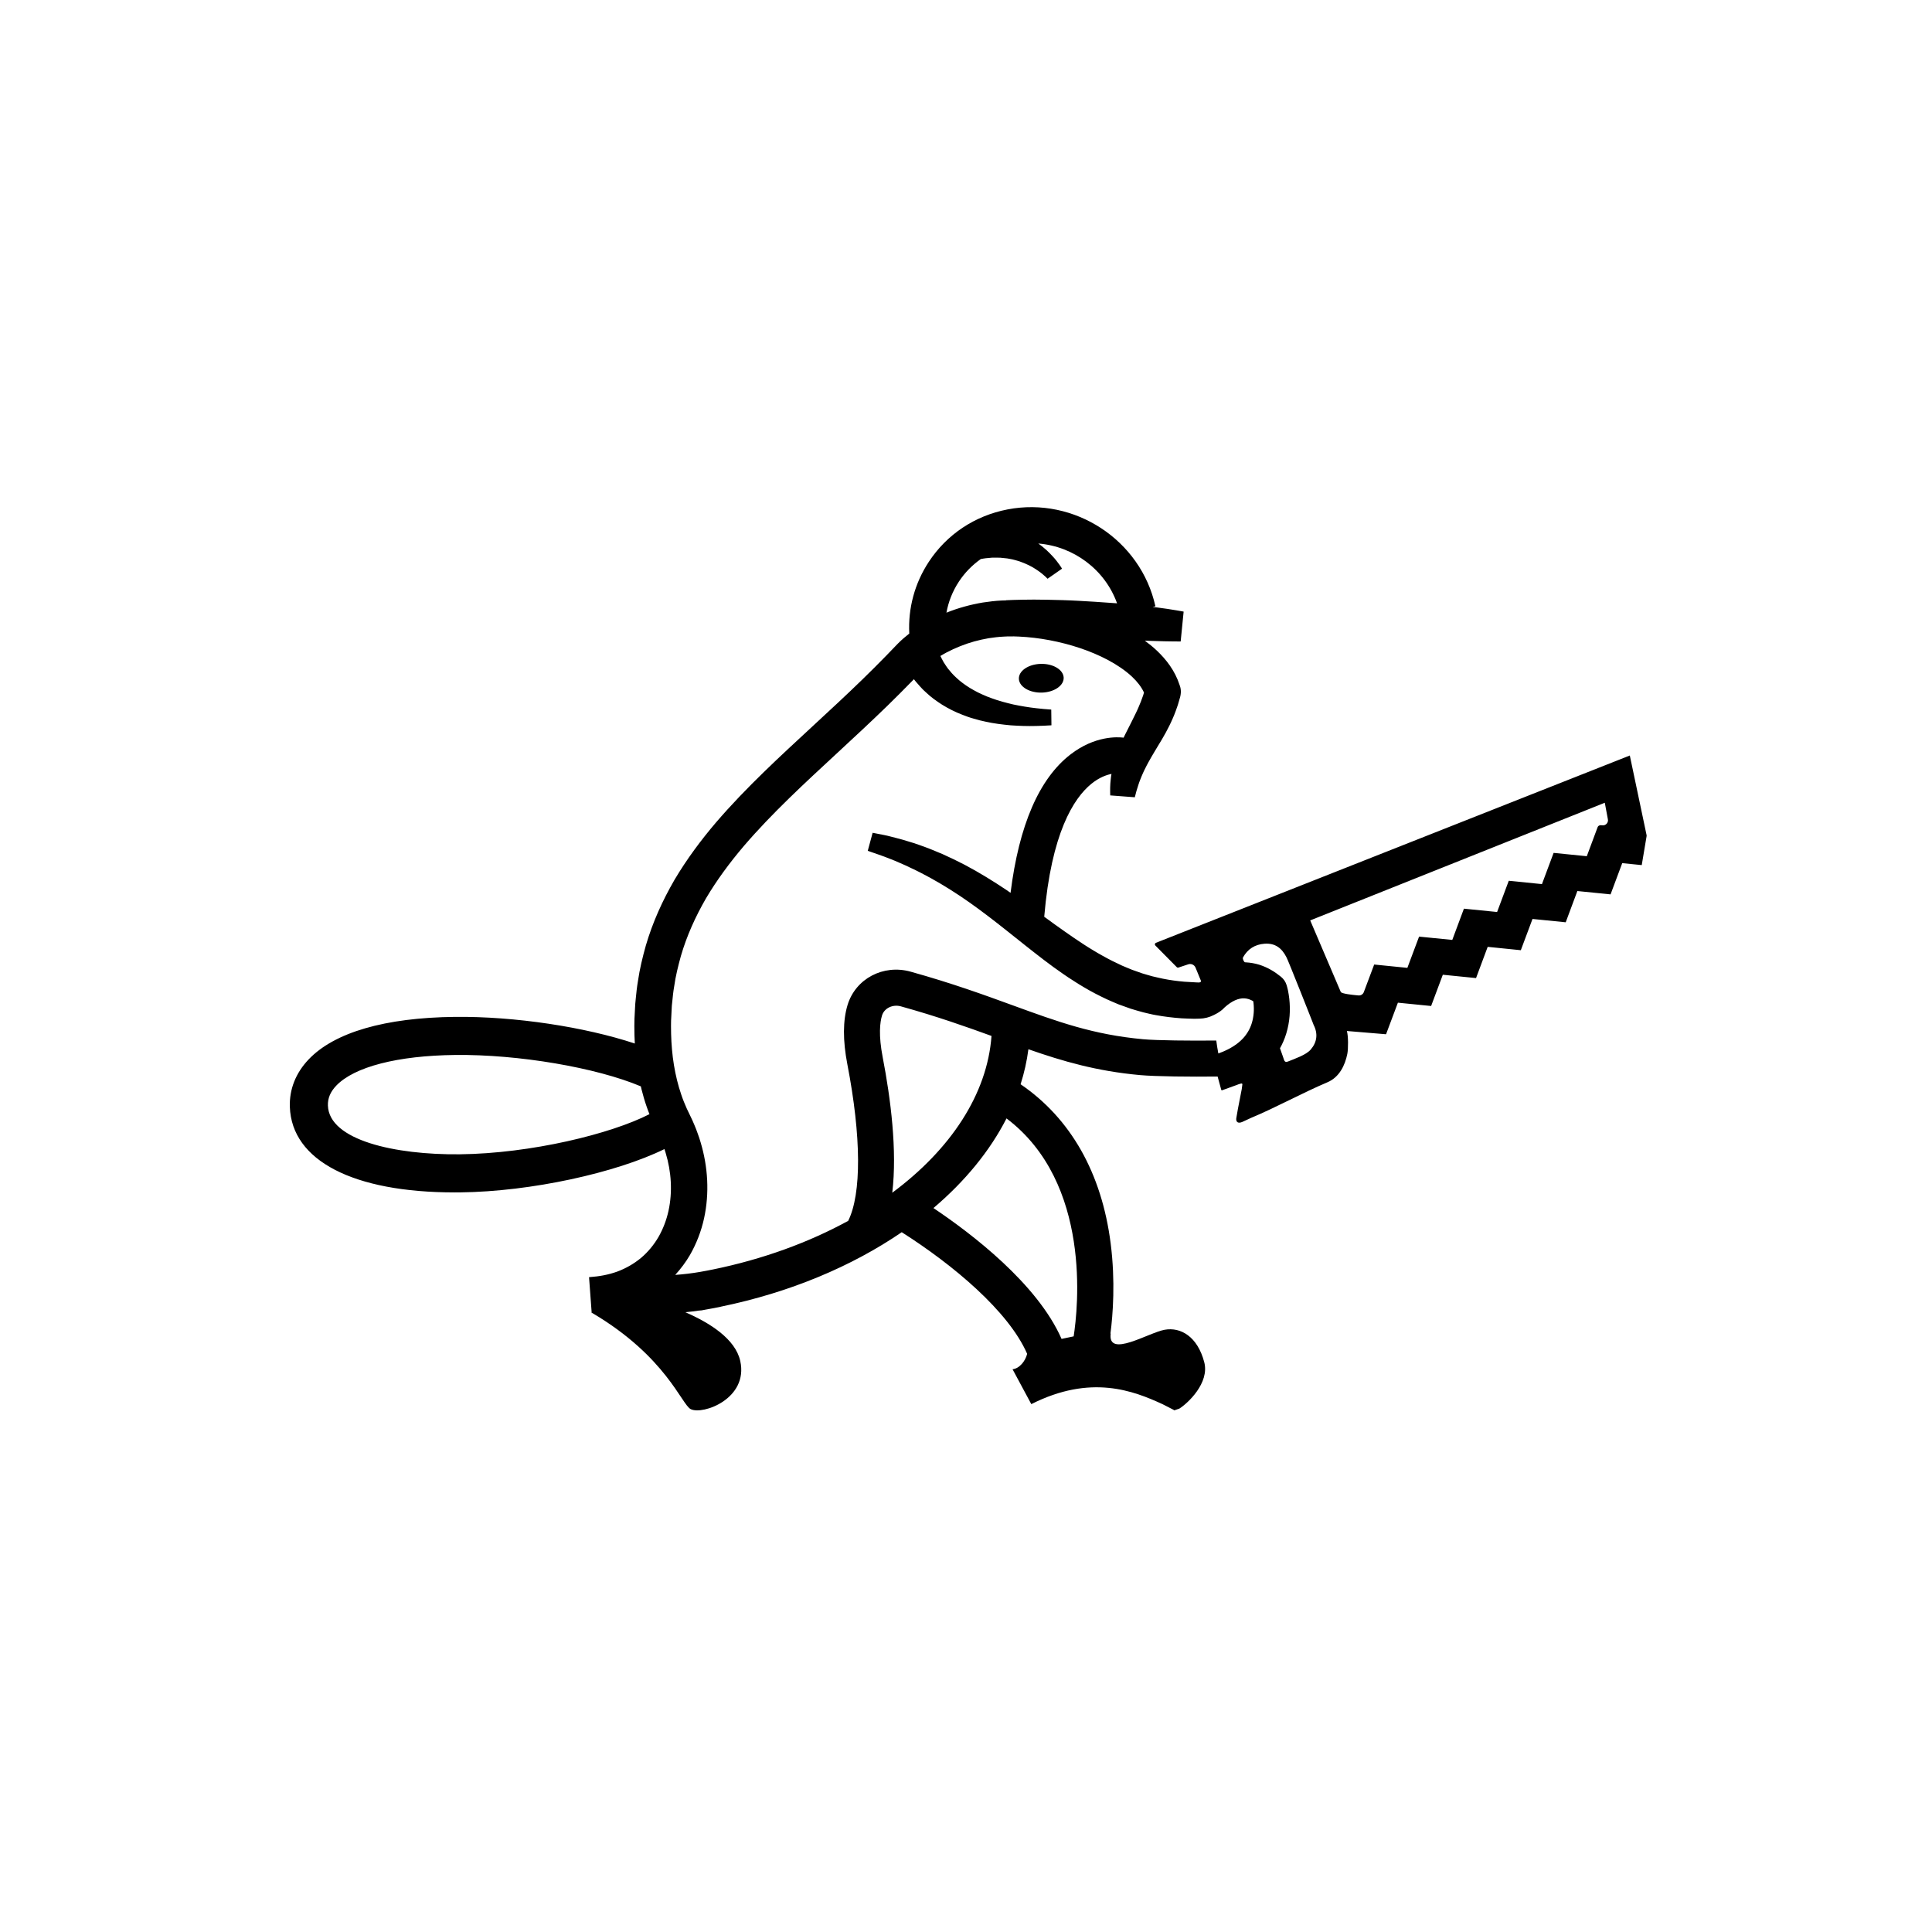<?xml version="1.0" encoding="UTF-8"?>
<svg xmlns="http://www.w3.org/2000/svg" xmlns:xlink="http://www.w3.org/1999/xlink" width="80px" height="80px" viewBox="0 0 80 80" version="1.1">
  <title>Icon-Architecture/64/Arch_Amazon-Lumberyard_64</title>
  <defs>
    <linearGradient x1="0%" y1="100%" x2="100%" y2="0%" id="linearGradient-1">
      <stop stop-color="#4D27A8" offset="0%"/>
      <stop stop-color="#A166FF" offset="100%"/>
    </linearGradient>
  </defs>
  <g id="Icon-Architecture/64/Arch_Amazon-Lumberyard_64" stroke="none" stroke-width="1" fill="none" fill-rule="evenodd">
    <g id="Icon-Service/64/Amazon-Lumberyard_64" transform="translate(8, 8)" fill="#000000">
      <path d="M58.576,25.909 L58.451,25.24 L46.253,30.112 L47.517,33.071 C47.543,33.151 48.055,33.2 48.139,33.208 L48.252,33.219 C48.348,33.228 48.439,33.172 48.473,33.08 L48.902,31.939 L50.276,32.077 L50.761,30.783 L52.136,30.92 L52.618,29.626 L53.992,29.764 L54.475,28.471 L55.849,28.609 L56.332,27.316 L57.706,27.454 L58.153,26.255 C58.18,26.184 58.255,26.158 58.329,26.173 C58.487,26.205 58.618,26.059 58.576,25.909 L58.576,25.909 Z M46.393,34.436 C46.415,34.479 45.301,31.664 45.27,31.64 C45.078,31.256 44.797,31.047 44.366,31.077 C43.96,31.106 43.661,31.301 43.471,31.644 C43.44,31.701 43.51,31.829 43.548,31.846 L43.592,31.849 C43.684,31.856 43.778,31.863 43.868,31.881 C43.962,31.895 44.052,31.921 44.141,31.946 C44.226,31.976 44.316,32.004 44.395,32.042 C44.478,32.078 44.556,32.118 44.632,32.162 C44.783,32.247 44.916,32.346 45.043,32.447 C45.154,32.536 45.236,32.658 45.277,32.795 L45.278,32.799 C45.296,32.855 45.301,32.877 45.309,32.912 L45.331,33.004 C45.344,33.065 45.354,33.123 45.363,33.182 C45.382,33.3 45.395,33.417 45.402,33.535 C45.417,33.77 45.412,34.009 45.38,34.248 C45.348,34.487 45.292,34.727 45.207,34.96 C45.164,35.077 45.114,35.191 45.057,35.303 C45.04,35.337 45.02,35.371 45.001,35.405 C45.062,35.578 45.11,35.713 45.127,35.762 C45.182,35.92 45.186,36.014 45.343,35.951 C45.626,35.835 46.083,35.683 46.274,35.46 C46.537,35.153 46.581,34.802 46.393,34.436 L46.393,34.436 Z M43.914,33.631 C43.911,33.573 43.903,33.515 43.895,33.459 C43.893,33.458 43.892,33.457 43.89,33.456 C43.858,33.436 43.826,33.42 43.794,33.407 C43.763,33.389 43.731,33.384 43.7,33.37 C43.578,33.335 43.467,33.327 43.339,33.355 C43.212,33.381 43.067,33.445 42.925,33.543 C42.854,33.591 42.783,33.647 42.716,33.708 C42.682,33.739 42.649,33.771 42.619,33.803 C42.507,33.9 42.382,33.967 42.382,33.967 L42.257,34.032 C42.077,34.124 41.878,34.175 41.676,34.18 L41.454,34.185 C41.278,34.185 41.1,34.172 40.923,34.166 C40.568,34.141 40.214,34.098 39.862,34.034 C39.685,34.005 39.513,33.957 39.338,33.918 C39.165,33.874 38.995,33.819 38.823,33.769 C38.654,33.711 38.486,33.652 38.319,33.589 C38.157,33.519 37.991,33.453 37.831,33.378 C37.513,33.228 37.199,33.068 36.901,32.89 C36.752,32.802 36.602,32.713 36.46,32.618 C36.314,32.527 36.172,32.432 36.032,32.335 C35.47,31.951 34.947,31.536 34.432,31.13 L33.668,30.522 C33.416,30.321 33.162,30.124 32.908,29.93 L32.526,29.644 L32.14,29.366 L31.75,29.098 L31.353,28.841 C31.087,28.674 30.817,28.512 30.542,28.361 C30.266,28.21 29.988,28.064 29.702,27.933 C29.561,27.863 29.418,27.799 29.272,27.737 C29.128,27.673 28.983,27.61 28.839,27.557 C28.556,27.442 28.241,27.339 27.932,27.231 L28.134,26.484 L28.615,26.578 C28.773,26.608 28.944,26.659 29.109,26.699 C29.278,26.74 29.439,26.788 29.6,26.838 C29.764,26.887 29.927,26.935 30.085,26.995 C30.405,27.106 30.72,27.234 31.032,27.368 C31.343,27.506 31.646,27.655 31.948,27.811 L32.393,28.055 L32.829,28.312 C33.116,28.488 33.4,28.667 33.677,28.854 C33.733,28.892 33.788,28.932 33.845,28.971 C34.195,26.173 35.026,24.245 36.325,23.241 C37.339,22.456 38.285,22.514 38.527,22.545 C38.546,22.507 38.563,22.468 38.582,22.429 C38.67,22.248 38.761,22.073 38.847,21.905 C38.888,21.822 38.932,21.737 38.97,21.656 C39.008,21.575 39.053,21.493 39.087,21.414 C39.121,21.334 39.161,21.254 39.19,21.175 C39.221,21.097 39.261,21.013 39.281,20.943 L39.32,20.835 L39.34,20.78 L39.36,20.71 L39.37,20.676 C39.267,20.453 39.096,20.228 38.876,20.022 C38.6,19.762 38.258,19.534 37.891,19.336 C37.153,18.942 36.314,18.672 35.465,18.51 C35.043,18.429 34.6,18.378 34.19,18.359 L34.014,18.353 L33.972,18.351 C33.978,18.352 33.951,18.352 33.942,18.352 L33.865,18.352 C33.762,18.351 33.658,18.354 33.555,18.361 C33.348,18.37 33.144,18.397 32.94,18.427 C32.534,18.497 32.134,18.605 31.751,18.761 C31.559,18.838 31.371,18.924 31.189,19.02 L31.055,19.095 L30.939,19.162 C30.942,19.168 30.945,19.173 30.948,19.18 C30.979,19.234 31.014,19.322 31.075,19.422 C31.143,19.518 31.211,19.648 31.325,19.771 C31.428,19.904 31.566,20.038 31.729,20.178 C31.894,20.314 32.089,20.452 32.316,20.576 C32.43,20.639 32.547,20.703 32.677,20.757 C32.802,20.816 32.935,20.868 33.074,20.917 C33.349,21.02 33.65,21.098 33.959,21.171 C34.27,21.235 34.592,21.291 34.919,21.327 C35.122,21.35 35.326,21.368 35.53,21.382 L35.538,22.033 C35.328,22.047 35.115,22.057 34.901,22.061 C34.552,22.071 34.199,22.058 33.849,22.034 C33.5,22.001 33.153,21.959 32.817,21.884 C32.648,21.849 32.483,21.809 32.321,21.758 C32.159,21.715 32.003,21.657 31.85,21.597 C31.545,21.481 31.263,21.336 31.011,21.18 C30.761,21.021 30.537,20.856 30.359,20.685 C30.17,20.525 30.038,20.353 29.918,20.22 C29.89,20.186 29.866,20.155 29.843,20.124 L29.763,20.207 C29.431,20.548 29.096,20.882 28.758,21.213 C28.08,21.872 27.39,22.512 26.705,23.146 C25.335,24.415 23.973,25.664 22.8,27.033 C22.217,27.719 21.686,28.436 21.237,29.193 C20.798,29.952 20.437,30.75 20.195,31.583 C20.08,32.001 19.974,32.422 19.915,32.853 C19.876,33.07 19.857,33.279 19.836,33.487 L19.819,33.644 L19.81,33.819 L19.793,34.168 L19.788,34.256 L19.787,34.319 L19.785,34.483 L19.789,34.811 C19.796,35.029 19.805,35.246 19.826,35.461 C19.863,35.892 19.933,36.315 20.034,36.727 C20.085,36.932 20.143,37.136 20.212,37.333 C20.278,37.534 20.36,37.725 20.437,37.902 L20.587,38.215 C20.642,38.332 20.701,38.449 20.748,38.57 C20.799,38.691 20.848,38.811 20.89,38.935 C20.936,39.057 20.977,39.182 21.013,39.308 C21.313,40.311 21.383,41.399 21.153,42.453 C21.037,42.979 20.841,43.493 20.567,43.971 C20.396,44.263 20.19,44.538 19.96,44.791 C20.298,44.767 20.637,44.727 20.977,44.669 C21.08,44.651 21.181,44.632 21.283,44.613 C21.355,44.598 21.427,44.585 21.499,44.57 C21.502,44.569 21.505,44.569 21.507,44.569 C23.588,44.144 25.488,43.447 27.122,42.553 C27.678,41.428 27.666,39.069 27.087,36.07 C26.896,35.083 26.9,34.255 27.097,33.61 C27.43,32.524 28.575,31.92 29.704,32.234 C31.422,32.712 32.761,33.2 33.942,33.631 C35.801,34.309 37.268,34.844 39.34,35.033 C39.907,35.084 41.305,35.098 42.363,35.086 C42.388,35.274 42.417,35.457 42.449,35.621 L42.63,35.552 C42.698,35.519 42.773,35.492 42.839,35.456 C42.905,35.421 42.972,35.388 43.033,35.347 C43.054,35.335 43.073,35.322 43.094,35.309 C43.133,35.283 43.171,35.257 43.208,35.23 C43.21,35.229 43.211,35.228 43.212,35.227 C43.267,35.185 43.321,35.141 43.371,35.095 C43.421,35.049 43.468,35.001 43.511,34.951 C43.553,34.9 43.595,34.849 43.63,34.794 C43.776,34.58 43.865,34.33 43.901,34.055 C43.92,33.918 43.924,33.774 43.914,33.631 L43.914,33.631 Z M33.678,38.311 C32.989,39.658 31.959,40.915 30.652,42.023 C32.234,43.083 34.952,45.155 35.957,47.441 L36.458,47.336 C36.634,46.203 37.22,40.984 33.678,38.311 L33.678,38.311 Z M33.056,34.896 C31.993,34.509 30.789,34.084 29.304,33.671 C28.967,33.577 28.616,33.745 28.523,34.047 C28.437,34.328 28.372,34.859 28.552,35.787 C28.882,37.498 29.155,39.638 28.947,41.388 C31.36,39.598 32.88,37.312 33.056,34.896 L33.056,34.896 Z M31.19,17.37 C31.191,17.369 31.192,17.369 31.194,17.368 C31.677,17.174 32.182,17.036 32.696,16.949 C32.954,16.91 33.214,16.878 33.473,16.866 C33.534,16.862 33.595,16.863 33.655,16.861 L33.655,16.855 C33.655,16.855 33.769,16.85 33.969,16.842 C34.069,16.84 34.186,16.834 34.331,16.833 C34.475,16.831 34.637,16.83 34.813,16.828 C35.163,16.829 35.567,16.837 36.001,16.85 C36.433,16.862 36.893,16.891 37.353,16.919 C37.657,16.939 37.96,16.959 38.255,16.982 C37.755,15.585 36.452,14.62 34.993,14.506 C35.016,14.523 35.042,14.541 35.064,14.558 C35.166,14.63 35.254,14.714 35.341,14.786 C35.422,14.867 35.502,14.937 35.567,15.013 C35.703,15.156 35.802,15.289 35.87,15.385 C35.903,15.433 35.93,15.472 35.951,15.506 C35.972,15.539 35.974,15.546 35.976,15.548 L35.377,15.965 C35.378,15.967 35.364,15.95 35.352,15.939 C35.337,15.925 35.314,15.903 35.286,15.875 C35.221,15.817 35.126,15.731 34.999,15.643 C34.938,15.597 34.864,15.556 34.792,15.508 C34.713,15.468 34.636,15.417 34.548,15.381 C34.462,15.34 34.373,15.301 34.279,15.269 C34.188,15.231 34.09,15.209 33.995,15.182 C33.9,15.154 33.801,15.143 33.707,15.123 C33.61,15.11 33.514,15.104 33.425,15.094 C33.333,15.089 33.243,15.092 33.16,15.091 C33.077,15.086 32.995,15.102 32.923,15.106 C32.849,15.114 32.784,15.115 32.723,15.129 C32.681,15.137 32.645,15.143 32.612,15.149 C32.259,15.399 31.95,15.711 31.707,16.081 C31.446,16.477 31.272,16.915 31.19,17.37 L31.19,17.37 Z M18.893,38.135 C18.852,38.033 18.813,37.931 18.778,37.828 C18.693,37.586 18.622,37.339 18.56,37.092 C18.552,37.056 18.544,37.02 18.536,36.984 C16.69,36.206 13.471,35.654 10.851,35.684 C8.465,35.71 6.669,36.174 5.923,36.955 C5.68,37.209 5.567,37.479 5.578,37.781 C5.629,39.215 8.352,39.824 11.035,39.797 C13.993,39.764 17.304,38.951 18.893,38.135 L18.893,38.135 Z M60.184,26.593 L60.18,26.636 L59.981,27.822 L59.981,27.822 L59.173,27.741 L58.69,29.034 L57.315,28.896 L56.833,30.19 L55.458,30.052 L54.974,31.346 L53.602,31.207 L53.12,32.5 L51.744,32.362 L51.26,33.656 L49.884,33.519 L49.398,34.814 L49.39,34.826 L47.771,34.691 C47.833,34.894 47.831,35.432 47.79,35.638 C47.694,36.115 47.458,36.606 46.968,36.814 C45.943,37.247 44.826,37.864 43.8,38.291 C43.79,38.295 43.589,38.39 43.434,38.46 C43.255,38.532 43.176,38.454 43.191,38.309 L43.259,37.918 C43.321,37.607 43.327,37.56 43.389,37.248 C43.405,37.184 43.434,37.018 43.444,36.901 C43.443,36.859 43.415,36.861 43.362,36.874 C43.317,36.887 43.249,36.908 43.201,36.93 L42.602,37.147 C42.589,37.151 42.574,37.143 42.57,37.129 L42.419,36.577 C41.317,36.59 39.85,36.576 39.204,36.517 C37.413,36.354 36.02,35.949 34.584,35.447 C34.52,35.937 34.412,36.421 34.261,36.897 C36.333,38.309 37.62,40.573 37.991,43.493 C38.19,45.06 38.082,46.444 37.982,47.215 C37.987,47.221 37.991,47.225 37.991,47.226 C37.863,48.248 39.555,47.184 40.223,47.063 C40.891,46.942 41.587,47.346 41.865,48.404 C42.091,49.263 41.186,50.106 40.835,50.327 L40.629,50.398 C40.572,50.363 40.629,50.398 40.565,50.362 L40.147,50.148 C38.938,49.589 37.17,48.896 34.704,50.142 L33.928,48.698 L33.929,48.698 C34.215,48.667 34.462,48.355 34.532,48.059 C33.764,46.294 31.459,44.369 29.339,43.023 C27.274,44.436 24.714,45.517 21.846,46.107 C21.842,46.108 21.839,46.11 21.835,46.111 C21.651,46.151 21.469,46.184 21.285,46.216 C21.247,46.222 21.209,46.23 21.171,46.237 C21.13,46.244 21.091,46.253 21.05,46.26 C21.011,46.266 20.972,46.268 20.934,46.269 C20.749,46.296 20.564,46.319 20.379,46.337 C21.386,46.774 22.452,47.441 22.653,48.358 C22.994,49.917 21.104,50.599 20.602,50.35 C20.223,50.162 19.584,48.176 16.527,46.37 L16.501,46.372 L16.391,44.885 C16.836,44.852 17.188,44.786 17.559,44.654 C17.921,44.519 18.252,44.328 18.543,44.088 C18.831,43.844 19.075,43.549 19.268,43.218 C19.458,42.884 19.599,42.516 19.683,42.13 C19.85,41.357 19.802,40.523 19.563,39.739 C19.549,39.685 19.529,39.634 19.512,39.581 C17.518,40.561 13.995,41.342 11.053,41.374 C10.976,41.375 10.901,41.375 10.826,41.375 C6.626,41.375 4.081,40.06 4.002,37.837 C3.976,37.109 4.246,36.428 4.782,35.866 C5.849,34.747 7.942,34.139 10.834,34.107 C13.316,34.079 16.219,34.524 18.286,35.21 C18.28,35.089 18.275,34.969 18.271,34.849 L18.267,34.476 L18.27,34.29 L18.272,34.179 L18.277,34.091 L18.295,33.742 L18.305,33.567 L18.323,33.375 C18.348,33.119 18.374,32.863 18.417,32.62 C18.487,32.126 18.607,31.638 18.741,31.158 C19.021,30.197 19.436,29.281 19.933,28.426 C20.438,27.576 21.024,26.788 21.651,26.053 C22.913,24.585 24.314,23.308 25.682,22.041 C26.368,21.408 27.048,20.778 27.71,20.135 C28.04,19.813 28.366,19.49 28.686,19.161 L29.179,18.65 C29.324,18.504 29.483,18.366 29.651,18.234 C29.598,17.184 29.875,16.153 30.461,15.262 C31.208,14.125 32.366,13.355 33.72,13.094 C36.49,12.56 39.237,14.359 39.843,17.105 L39.729,17.13 C39.776,17.136 39.826,17.142 39.872,17.148 C40.214,17.193 40.498,17.235 40.697,17.27 C40.896,17.302 41.012,17.326 41.012,17.326 L40.889,18.562 C40.889,18.562 40.778,18.564 40.579,18.56 C40.382,18.559 40.098,18.552 39.759,18.541 C39.647,18.538 39.527,18.534 39.405,18.53 C39.574,18.655 39.741,18.787 39.899,18.937 C40.286,19.302 40.65,19.766 40.843,20.36 C40.851,20.381 40.858,20.402 40.864,20.422 C40.864,20.423 40.865,20.423 40.865,20.424 C40.874,20.453 40.88,20.479 40.882,20.489 C40.895,20.561 40.893,20.574 40.896,20.611 L40.896,20.665 L40.894,20.7 C40.891,20.735 40.889,20.757 40.886,20.772 C40.881,20.805 40.877,20.821 40.873,20.838 L40.858,20.896 L40.852,20.914 L40.832,20.984 L40.791,21.125 L40.77,21.195 L40.741,21.279 L40.682,21.446 C40.642,21.562 40.599,21.655 40.556,21.758 C40.514,21.861 40.465,21.954 40.419,22.053 C40.325,22.245 40.223,22.427 40.121,22.602 C40.019,22.776 39.919,22.942 39.819,23.103 C39.722,23.262 39.634,23.42 39.548,23.573 C39.509,23.65 39.462,23.727 39.428,23.804 C39.391,23.881 39.348,23.957 39.318,24.035 C39.288,24.114 39.246,24.19 39.22,24.27 C39.192,24.35 39.155,24.428 39.134,24.511 C39.112,24.593 39.079,24.674 39.057,24.758 C39.037,24.843 39.015,24.928 38.99,25.013 L37.972,24.936 C37.965,24.72 37.966,24.5 37.992,24.28 C37.997,24.201 38.011,24.124 38.024,24.046 C37.813,24.088 37.514,24.193 37.189,24.458 C36.46,25.052 35.534,26.491 35.239,29.962 C35.257,29.974 35.274,29.987 35.292,29.999 C35.554,30.191 35.815,30.38 36.077,30.563 C36.339,30.746 36.598,30.927 36.86,31.096 C36.991,31.182 37.123,31.264 37.256,31.344 C37.388,31.426 37.52,31.5 37.654,31.575 C37.921,31.725 38.191,31.861 38.464,31.985 C38.6,32.046 38.74,32.098 38.878,32.157 L39.297,32.305 C39.438,32.345 39.579,32.391 39.722,32.428 C39.866,32.459 40.009,32.498 40.154,32.526 C40.443,32.584 40.737,32.624 41.033,32.65 C41.182,32.658 41.366,32.672 41.515,32.678 L41.63,32.683 C41.751,32.683 41.728,32.612 41.728,32.612 L41.505,32.068 C41.455,31.948 41.32,31.888 41.198,31.932 L40.799,32.064 C40.774,32.073 40.747,32.066 40.728,32.048 L39.841,31.152 C39.805,31.117 39.818,31.058 39.864,31.04 L59.487,23.284 L60.184,26.593 Z M35.152,20.679 C34.64,20.696 34.21,20.445 34.19,20.117 C34.171,19.788 34.569,19.508 35.082,19.49 C35.594,19.472 36.024,19.723 36.044,20.052 C36.063,20.38 35.664,20.66 35.152,20.679 L35.152,20.679 Z" id="Fill-1"/>
    </g>
  </g>
</svg>
